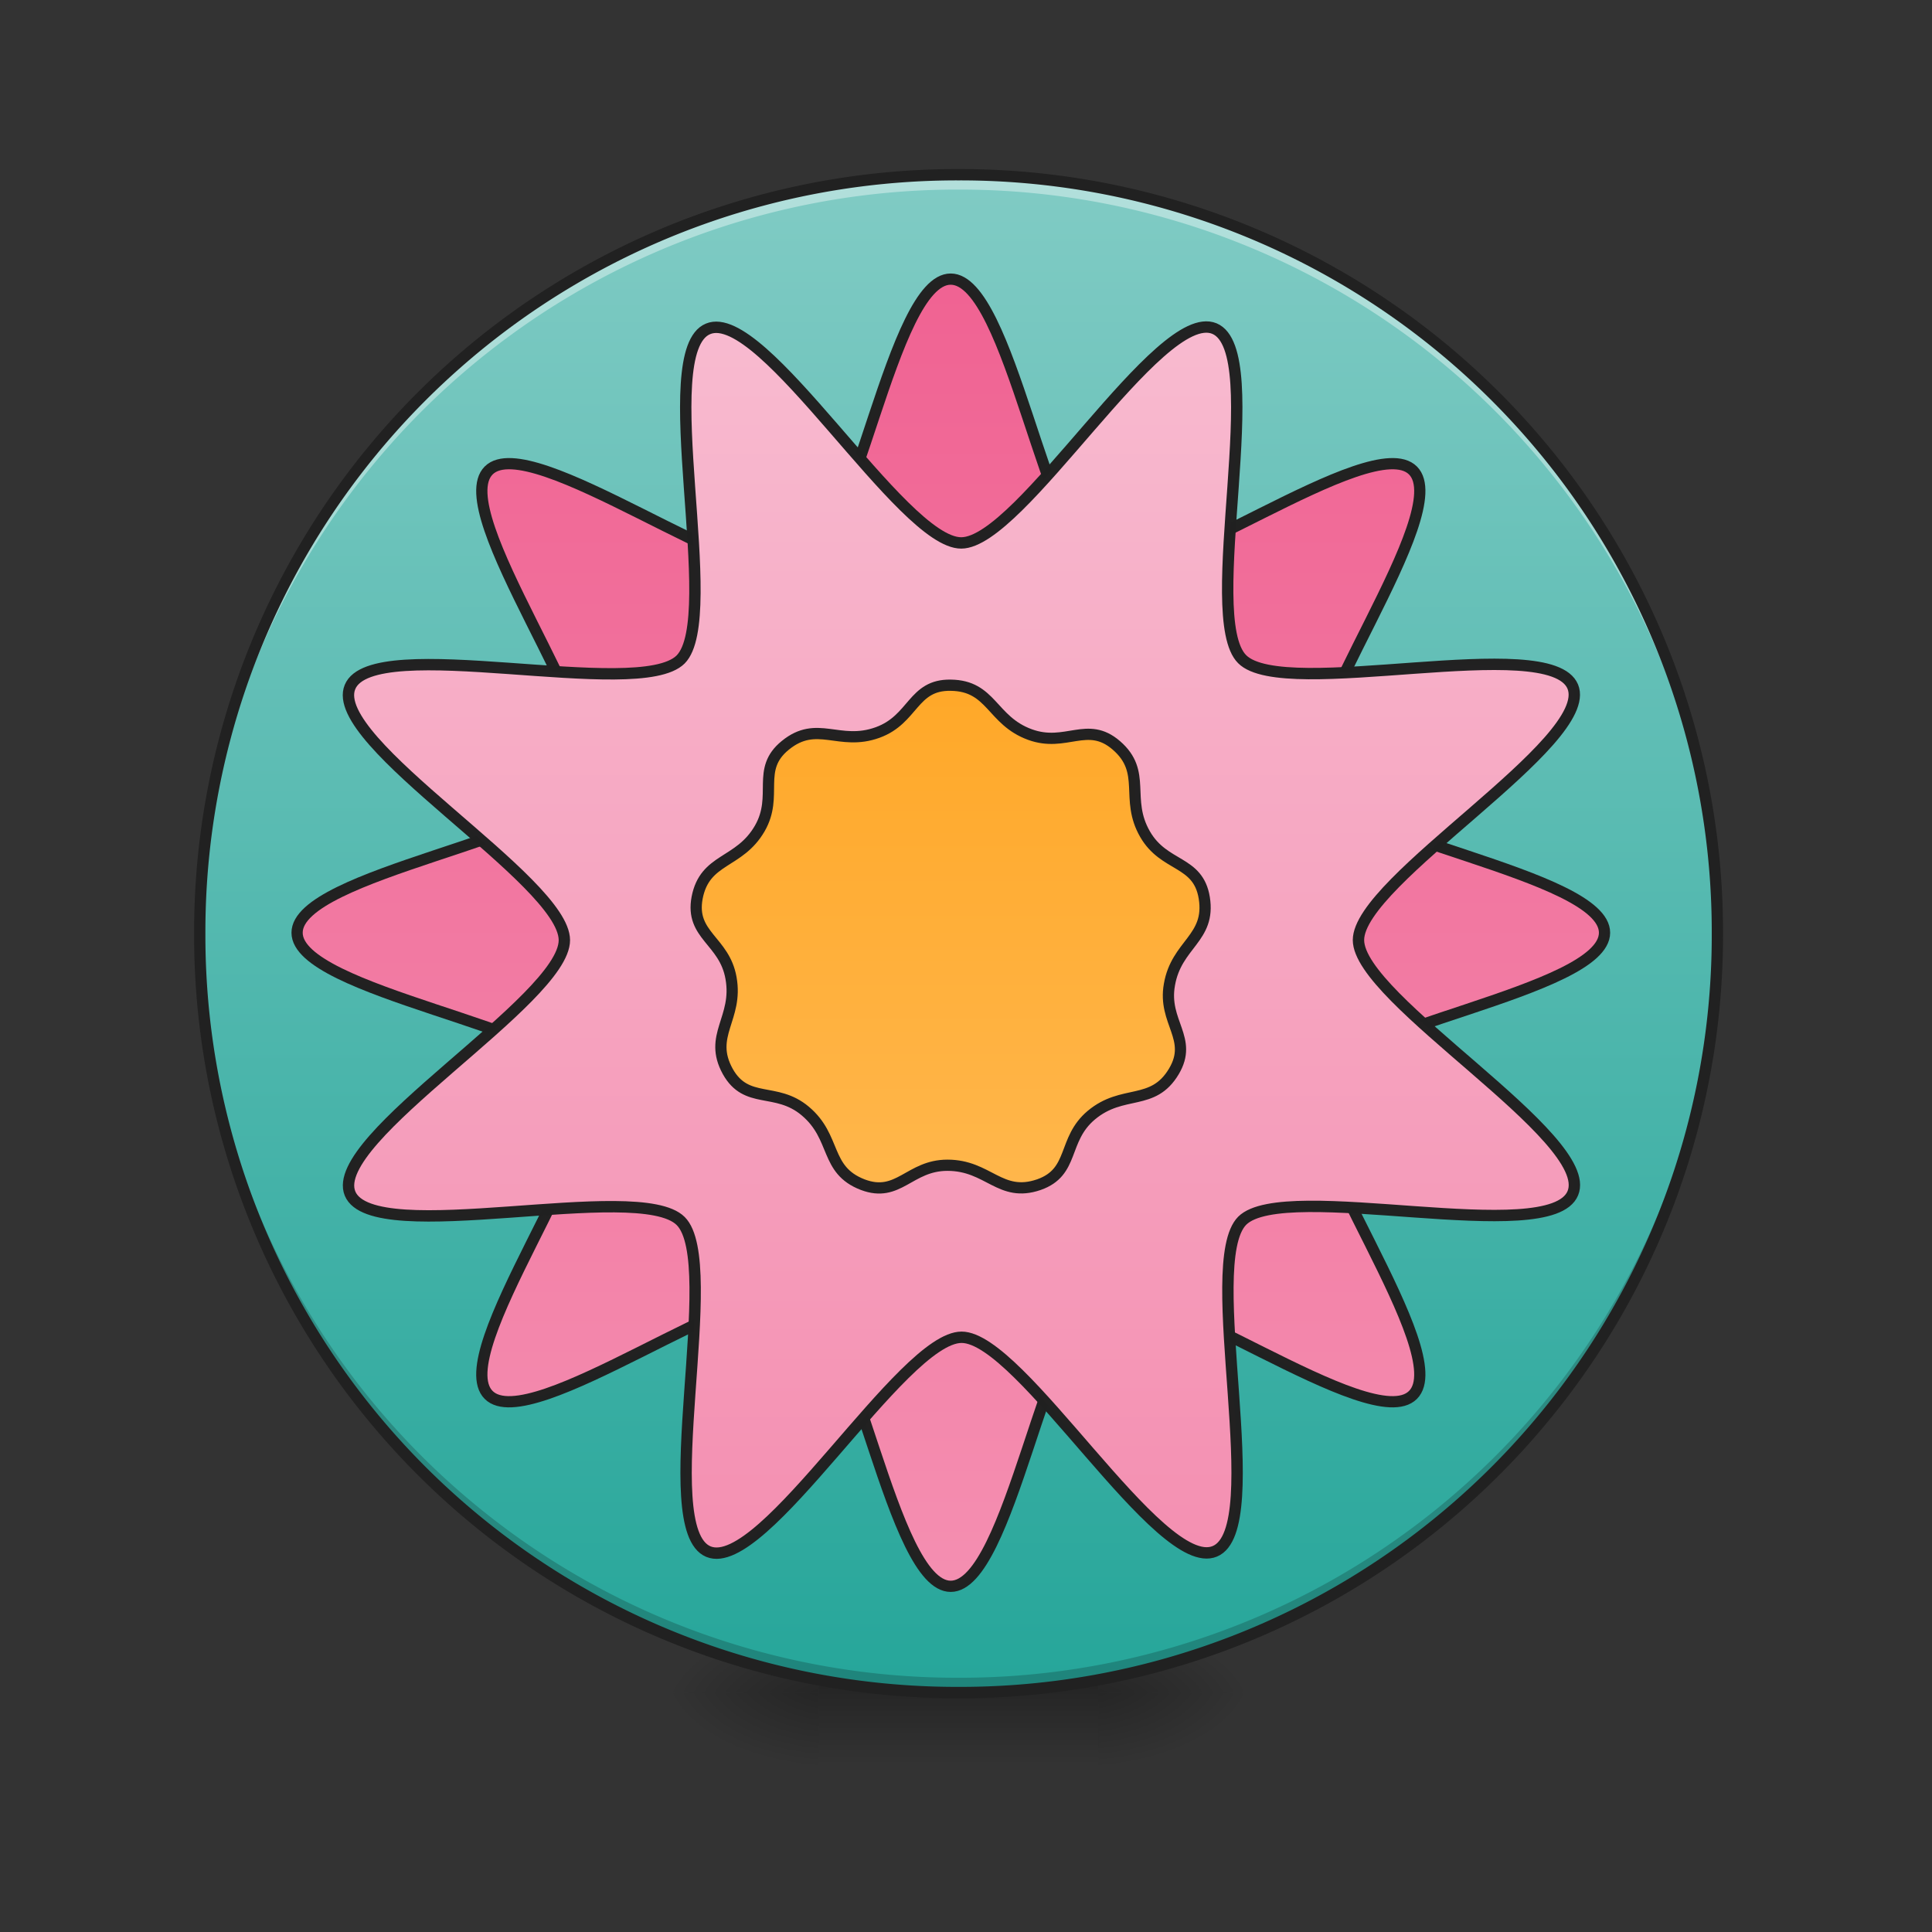 <svg xmlns="http://www.w3.org/2000/svg" width="32pt" height="32pt" viewBox="0 0 32 32"><rect x="0" y="0" width="32" height="32" fill="#333333" stroke="none"/><defs><radialGradient id="a" gradientUnits="userSpaceOnUse" cx="450.909" cy="189.579" fx="450.909" fy="189.579" r="21.167" gradientTransform="matrix(0 -.078 -.141 0 44.523 63.595)"><stop offset="0" stop-opacity=".314"/><stop offset=".222" stop-opacity=".275"/><stop offset="1" stop-opacity="0"/></radialGradient><radialGradient id="b" gradientUnits="userSpaceOnUse" cx="450.909" cy="189.579" fx="450.909" fy="189.579" r="21.167" gradientTransform="matrix(0 .078 .141 0 -12.77 -7.527)"><stop offset="0" stop-opacity=".314"/><stop offset=".222" stop-opacity=".275"/><stop offset="1" stop-opacity="0"/></radialGradient><radialGradient id="c" gradientUnits="userSpaceOnUse" cx="450.909" cy="189.579" fx="450.909" fy="189.579" r="21.167" gradientTransform="matrix(0 -.078 .141 0 -12.77 63.595)"><stop offset="0" stop-opacity=".314"/><stop offset=".222" stop-opacity=".275"/><stop offset="1" stop-opacity="0"/></radialGradient><radialGradient id="d" gradientUnits="userSpaceOnUse" cx="450.909" cy="189.579" fx="450.909" fy="189.579" r="21.167" gradientTransform="matrix(0 .078 -.141 0 44.523 -7.527)"><stop offset="0" stop-opacity=".314"/><stop offset=".222" stop-opacity=".275"/><stop offset="1" stop-opacity="0"/></radialGradient><linearGradient id="e" gradientUnits="userSpaceOnUse" x1="255.323" y1="233.5" x2="255.323" y2="254.667" gradientTransform="matrix(.013 0 0 .062 12.465 13.439)"><stop offset="0" stop-opacity=".275"/><stop offset="1" stop-opacity="0"/></linearGradient><linearGradient id="f" gradientUnits="userSpaceOnUse" x1="254" y1="-168.667" x2="254" y2="233.5" gradientTransform="matrix(.062 0 0 .062 0 13.439)"><stop offset="0" stop-color="#80cbc4"/><stop offset="1" stop-color="#26a69a"/></linearGradient><linearGradient id="g" gradientUnits="userSpaceOnUse" x1="254" y1="127.667" x2="254" y2="-62.833"><stop offset="0" stop-color="#f44336"/><stop offset="1" stop-color="#ef5350"/></linearGradient><linearGradient id="h" gradientUnits="userSpaceOnUse" x1="254" y1="-147.5" x2="254" y2="212.333"><stop offset="0" stop-color="#f06292"/><stop offset="1" stop-color="#f48fb1"/></linearGradient><linearGradient id="i" gradientUnits="userSpaceOnUse" x1="318.478" y1="187.709" x2="188.951" y2="-125.209"><stop offset="0" stop-color="#f48fb1"/><stop offset="1" stop-color="#f8bbd0"/></linearGradient><linearGradient id="j" gradientUnits="userSpaceOnUse" x1="264.583" y1="-41.667" x2="264.583" y2="106.5"><stop offset="0" stop-color="#ffa726"/><stop offset="1" stop-color="#ffb74d"/></linearGradient></defs><path d="M18.191 28.035h2.649v-1.324H18.19zm0 0" fill="url(#a)"/><path d="M13.563 28.035h-2.649v1.32h2.649zm0 0" fill="url(#b)"/><path d="M13.563 28.035h-2.649v-1.324h2.649zm0 0" fill="url(#c)"/><path d="M18.191 28.035h2.649v1.32H18.19zm0 0" fill="url(#d)"/><path d="M13.563 27.703h4.628v1.652h-4.628zm0 0" fill="url(#e)"/><path d="M15.875 2.895c6.941 0 12.57 5.628 12.57 12.57 0 6.941-5.629 12.57-12.57 12.57-6.941 0-12.566-5.629-12.566-12.57 0-6.942 5.625-12.57 12.566-12.57zm0 0" fill="url(#f)"/><path d="M15.875 28.035a12.54 12.54 0 0 1-12.566-12.57v-.121a12.542 12.542 0 0 0 12.566 12.445 12.545 12.545 0 0 0 12.57-12.445v.12c0 6.966-5.605 12.571-12.57 12.571zm0 0" fill-opacity=".196"/><path d="M253.976-62.827c52.62 0 95.303 42.62 95.303 95.24s-42.683 95.242-95.303 95.242c-52.558 0-95.241-42.621-95.241-95.241s42.683-95.241 95.24-95.241zm0 0" transform="matrix(.062 0 0 .062 0 13.439)" fill="url(#g)" stroke-width="3" stroke-linecap="round" stroke="#212121"/><path d="M15.875 2.895A12.54 12.54 0 0 0 3.309 15.59 12.543 12.543 0 0 1 15.875 3.14a12.546 12.546 0 0 1 12.57 12.45v-.125c0-6.965-5.605-12.57-12.57-12.57zm0 0" fill="#fff" fill-opacity=".392"/><path d="M15.875 2.8a12.638 12.638 0 0 0-12.66 12.665 12.638 12.638 0 0 0 12.66 12.664 12.64 12.64 0 0 0 12.664-12.664A12.64 12.64 0 0 0 15.875 2.8zm0 .188a12.447 12.447 0 0 1 12.477 12.477A12.447 12.447 0 0 1 15.875 27.94 12.446 12.446 0 0 1 3.402 15.465 12.446 12.446 0 0 1 15.875 2.988zm0 0" fill="#212121"/><path d="M253.976-142.194c15.81 0 25.56 71.805 40.12 77.805 14.562 6.062 72.244-37.81 83.368-26.685 11.186 11.186-32.684 68.806-26.685 83.367 6.062 14.56 77.868 24.372 77.868 40.12 0 15.75-71.806 25.56-77.868 40.122-6 14.561 37.871 72.243 26.685 83.367-11.124 11.124-68.806-32.747-83.367-26.685-14.561 6-24.31 77.805-40.121 77.805-15.749 0-25.498-71.805-40.059-77.805-14.561-6.062-72.243 37.809-83.367 26.685-11.186-11.124 32.684-68.806 26.622-83.367-5.999-14.561-77.805-24.373-77.805-40.121 0-15.749 71.806-25.56 77.805-40.121 6.062-14.561-37.808-72.18-26.622-83.367 11.124-11.124 68.806 32.747 83.367 26.685 14.561-6 24.31-77.805 40.059-77.805zm0 0" transform="matrix(.062 0 0 .062 0 13.439)" fill="url(#h)" stroke-width="3" stroke-linecap="round" stroke-linejoin="round" stroke="#212121" stroke-opacity=".992"/><path d="M253.985-142.217c15.772.032 25.532 71.812 40.122 77.812 14.557 6.082 72.212-37.804 83.382-26.668 11.112 11.16-32.73 68.807-26.683 83.416 6.023 14.55 77.84 24.323 77.808 40.096.026 15.748-71.755 25.508-77.836 40.064-6 14.59 37.828 72.27 26.668 83.382-11.135 11.17-68.783-32.672-83.334-26.649-14.551 6.023-24.347 77.782-40.096 77.808-15.772-.032-25.532-71.813-40.122-77.812-14.533-6.024-72.212 37.803-83.382 26.668-11.112-11.16 32.73-68.807 26.683-83.416-6.023-14.55-77.84-24.323-77.808-40.096-.026-15.748 71.755-25.508 77.836-40.064 6-14.59-37.828-72.27-26.668-83.382 11.078-11.146 68.807 32.73 83.334 26.649 14.551-6.023 24.347-77.782 40.096-77.808zm0 0" transform="matrix(.058 .024 -.024 .058 1.97 7.595)" fill="url(#i)" stroke-width="3" stroke-linecap="round" stroke-linejoin="round" stroke="#212121" stroke-opacity=".992"/><path d="M253.976-33.705c10.999.125 10.874 9.437 21.185 13.186 9.624 3.5 15.311-3.812 23.06 2.875 8.312 7.187 2.188 14.249 7.687 23.748 5.125 8.874 14.186 6.937 15.811 16.998 1.75 10.874-7.437 12.312-9.311 23.186-1.813 10.061 6.437 14.373 1.187 23.185-5.624 9.436-13.624 4.624-22.06 11.686-7.812 6.562-4.375 15.186-13.999 18.56-10.374 3.563-13.436-5.186-24.435-5.186-10.187 0-13.061 8.812-22.623 5.187-10.249-3.937-6.937-12.624-15.374-19.686-7.811-6.562-15.686-1.625-20.685-10.561-5.312-9.624 2.812-14.124.875-24.935-1.75-10.062-10.937-11.374-9.062-21.436 2.063-10.749 11.25-8.999 16.749-18.56 5.062-8.812-1.125-15.749 6.811-22.186 8.5-6.937 14.374.313 24.686-3.437 9.624-3.5 9.311-12.811 19.498-12.624zm0 0" transform="matrix(.062 0 0 .062 0 13.439)" fill="url(#j)" stroke-width="3" stroke-linecap="round" stroke-linejoin="round" stroke="#212121" stroke-opacity=".992"/></svg>